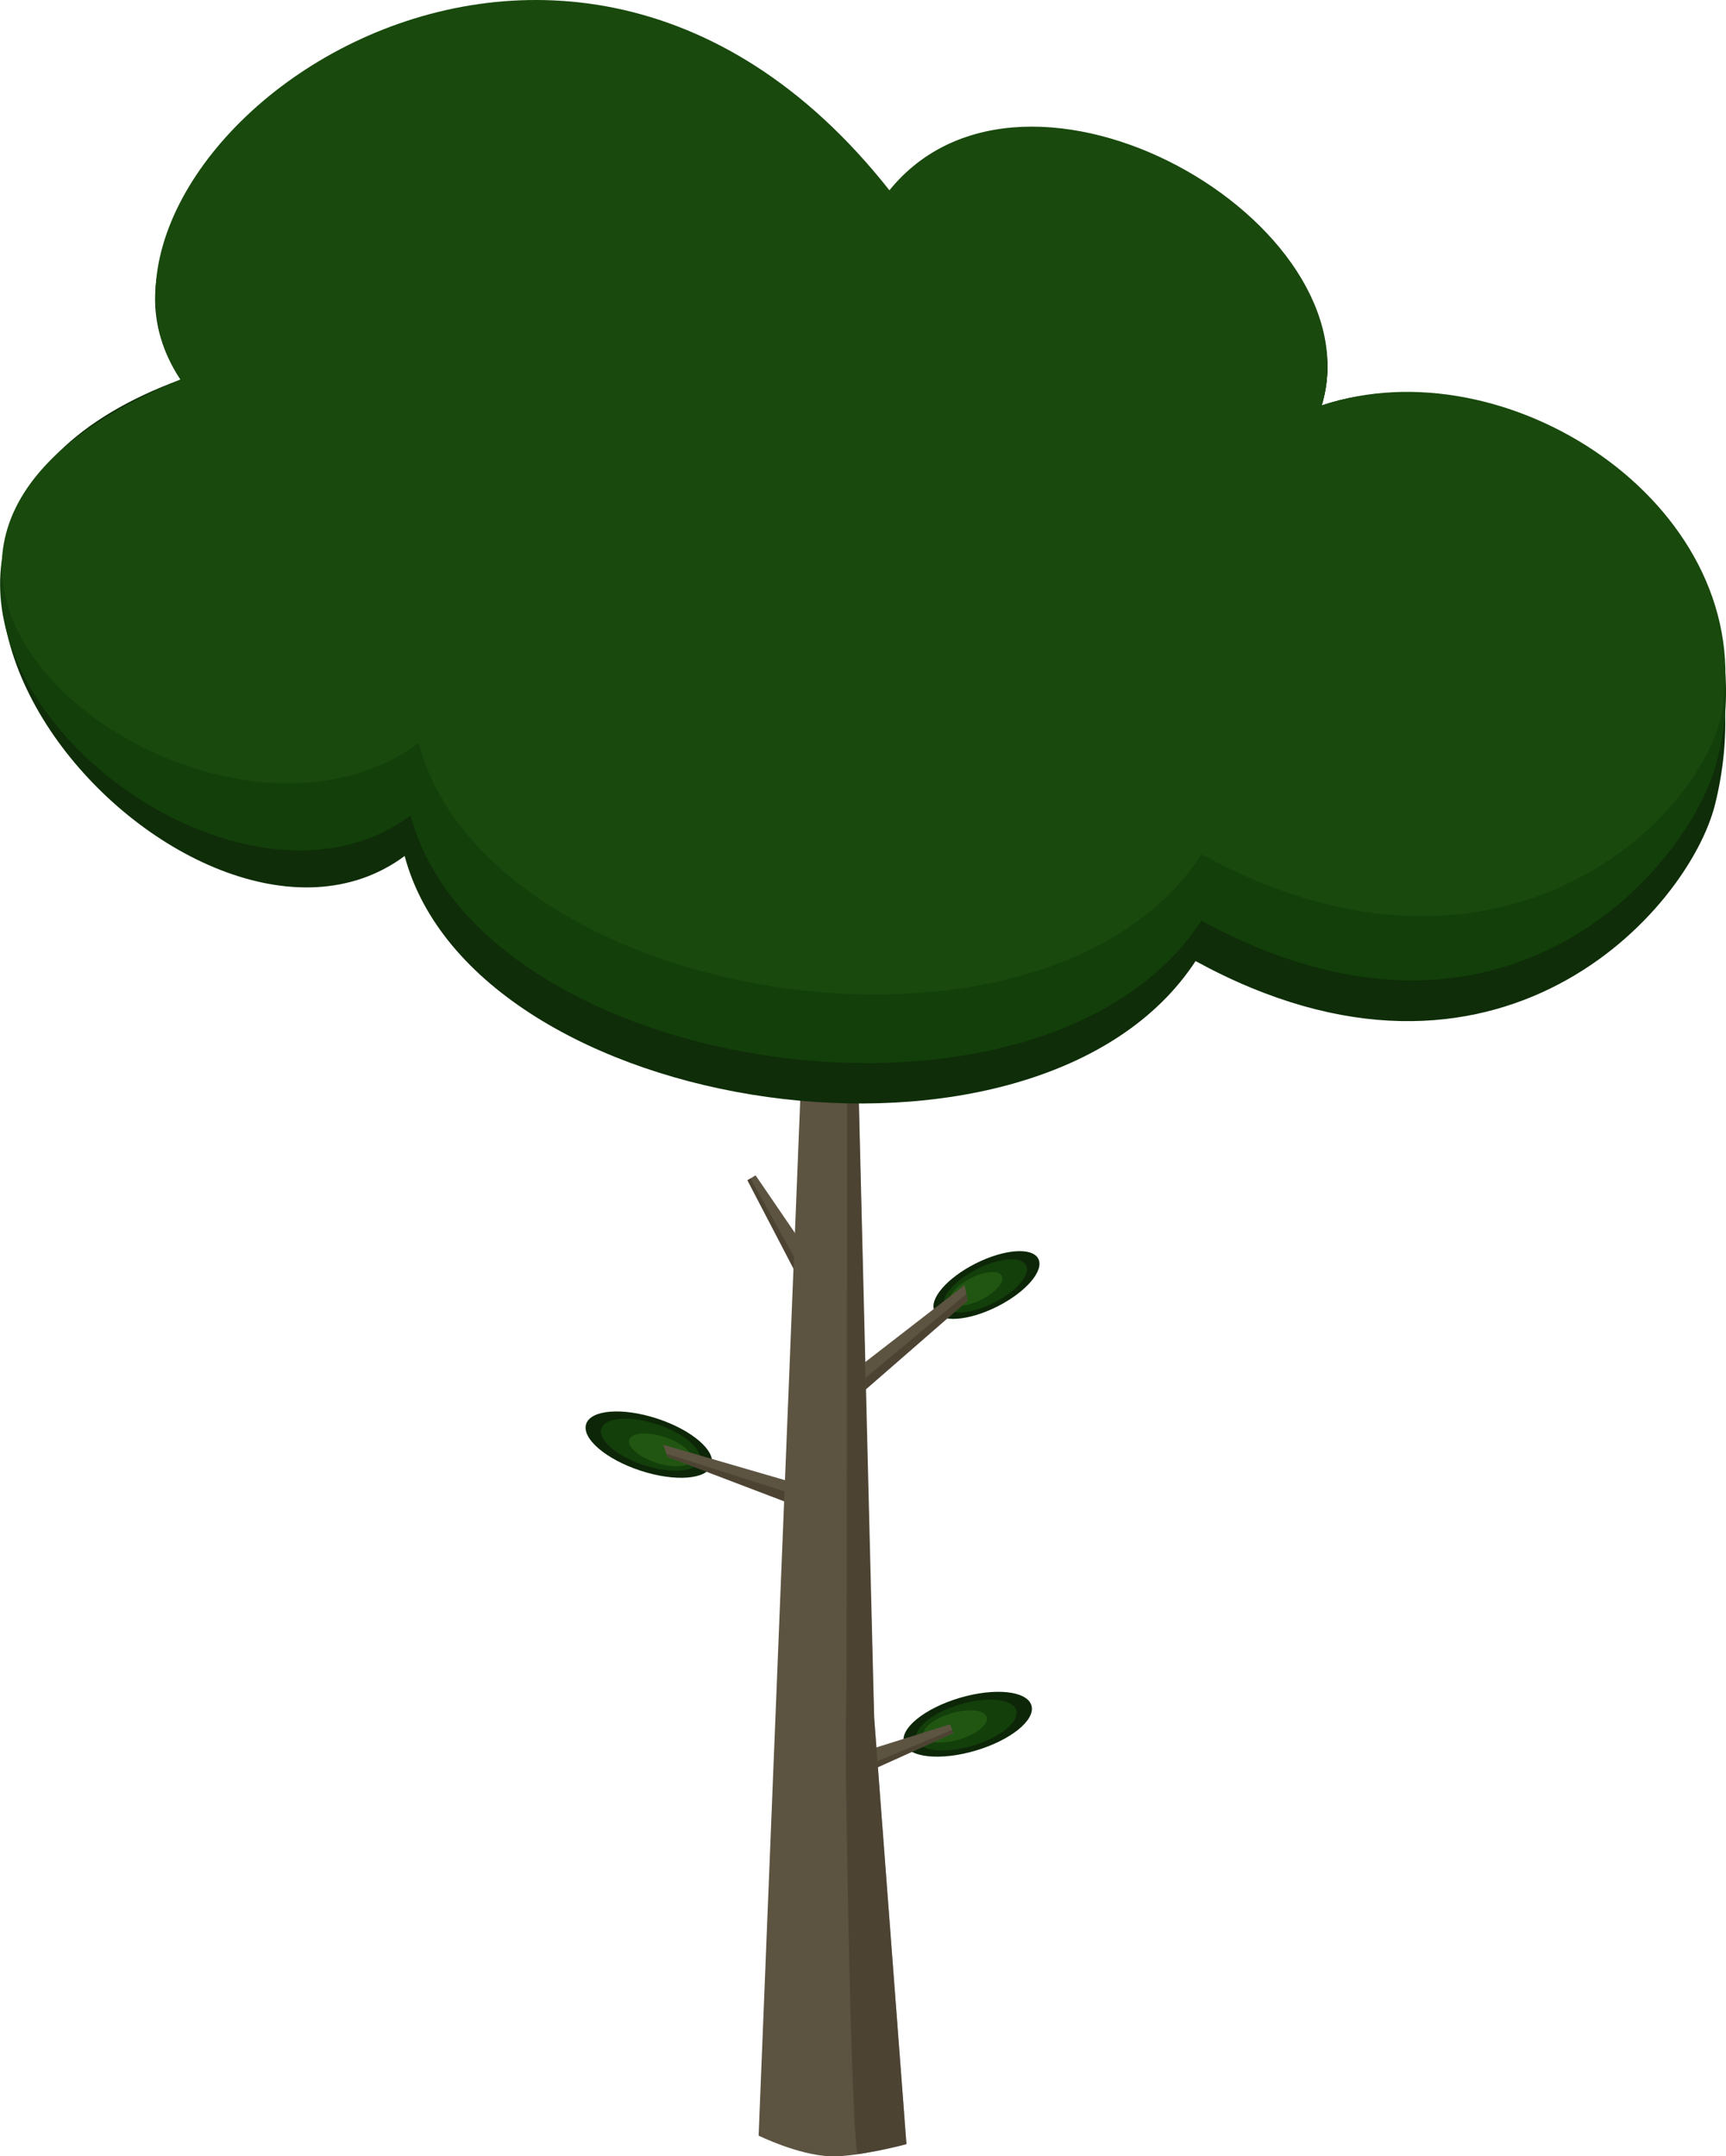 <svg id="Layer_1" data-name="Layer 1" xmlns="http://www.w3.org/2000/svg" viewBox="0 0 334.54 417.97"><defs><style>.cls-1{fill:#0d2608;}.cls-2{fill:#133f0a;}.cls-3{fill:#205611;}.cls-4{fill:#5c5341;}.cls-5{fill:#42392b;opacity:0.6;}.cls-6{fill:#0e2d08;}.cls-7{fill:#19490d;}</style></defs><title>tree</title><ellipse class="cls-1" cx="187.55" cy="334.22" rx="12.88" ry="5.34" transform="translate(-86.91 66.74) rotate(-16.44)"/><ellipse class="cls-2" cx="187.29" cy="334.38" rx="10.1" ry="4.19" transform="translate(-86.97 66.67) rotate(-16.44)"/><ellipse class="cls-3" cx="185.12" cy="334.65" rx="6.39" ry="2.65" transform="translate(-87.14 66.07) rotate(-16.44)"/><ellipse class="cls-1" cx="125.77" cy="280.04" rx="5.3" ry="12.79" transform="translate(-179.57 311.87) rotate(-71.77)"/><ellipse class="cls-2" cx="126.07" cy="280.06" rx="4.16" ry="10.03" transform="translate(-179.37 312.17) rotate(-71.77)"/><ellipse class="cls-3" cx="127.99" cy="281.06" rx="2.63" ry="6.35" transform="translate(-179 314.68) rotate(-71.77)"/><polygon class="cls-4" points="184.15 334.22 184.81 335.94 166.56 344.17 168.78 339.05 184.15 334.22"/><polygon class="cls-5" points="168.53 342.03 167.18 343.89 184.81 335.94 184.56 335.3 168.53 342.03"/><polygon class="cls-4" points="155.5 292.34 129.35 282.38 128.54 280.04 154.28 287.53 155.5 292.34"/><polygon class="cls-5" points="129.15 281.78 154.7 289.92 155.5 292.34 129.35 282.38 129.15 281.78"/><ellipse class="cls-1" cx="191.19" cy="249.09" rx="11.26" ry="4.67" transform="translate(-91.69 112.8) rotate(-26.77)"/><ellipse class="cls-2" cx="191" cy="249.27" rx="8.83" ry="3.66" transform="translate(-91.8 112.73) rotate(-26.77)"/><ellipse class="cls-3" cx="189.18" cy="249.85" rx="5.59" ry="2.32" transform="translate(-92.25 111.97) rotate(-26.77)"/><polygon class="cls-4" points="186.97 249.09 187.55 252.13 165.7 271.16 167.13 264.46 186.97 249.09"/><polygon class="cls-4" points="146.45 227.82 144.87 228.77 154.12 246.52 155.54 241.13 146.45 227.82"/><path class="cls-4" d="M175.69,415.61s-9.58,2.56-14.82,2.35c-6.22-.25-13.83-4-13.83-4l10-248.82,8.21-.92L169.44,333Z"/><path class="cls-5" d="M175.69,415.61a84,84,0,0,1-9.38,1.93c-1.33.12-2.62-80.31-2.35-84.08s0.13-125.83.3-129.09l2,1.26S169,322.92,169.44,333C170.8,351.34,175.69,415.61,175.69,415.61Z"/><polygon class="cls-5" points="187.3 250.8 167.75 267.08 167.8 269.31 187.55 252.12 187.3 250.8"/><polygon class="cls-5" points="153.9 243.62 153.81 245.92 144.87 228.77 145.45 228.42 153.9 243.62"/><path class="cls-6" d="M231.73,186.29c58.55,32,95.65-9.92,100.71-30.45,12.88-52.24-40.6-89.29-76.27-77.24,10.69-35.47-58.79-55.48-85.34-22.69C105.25-27.33,6.87,31.43,35,73.58c-82.36,30.31,2.34,122.86,43.43,92.34C92,216.74,201.28,232.88,231.73,186.29Z"/><path class="cls-2" d="M232.87,178.46c58.55,32,94.54-10.33,99.88-30.78C345,101,291.84,66.56,256.17,78.6,266.86,43.14,198.52,15.29,172,48.08c-65.58-83.24-159.59-17-137,25.5-83.54,34.35,3.49,115,44.58,84.51C93.12,208.91,202.42,225.06,232.87,178.46Z"/><path class="cls-7" d="M232.89,165.61c58.55,32,98.2-7.85,101.11-28.79,5.47-39.39-42.16-70.27-77.83-58.22,10.69-35.47-57.23-74.5-83.78-41.71C106.81-46.35,6.87,31.43,35,73.58c-83.54,34.35,5,101,46.14,70.44C94.68,194.84,202.44,212.2,232.89,165.61Z"/></svg>